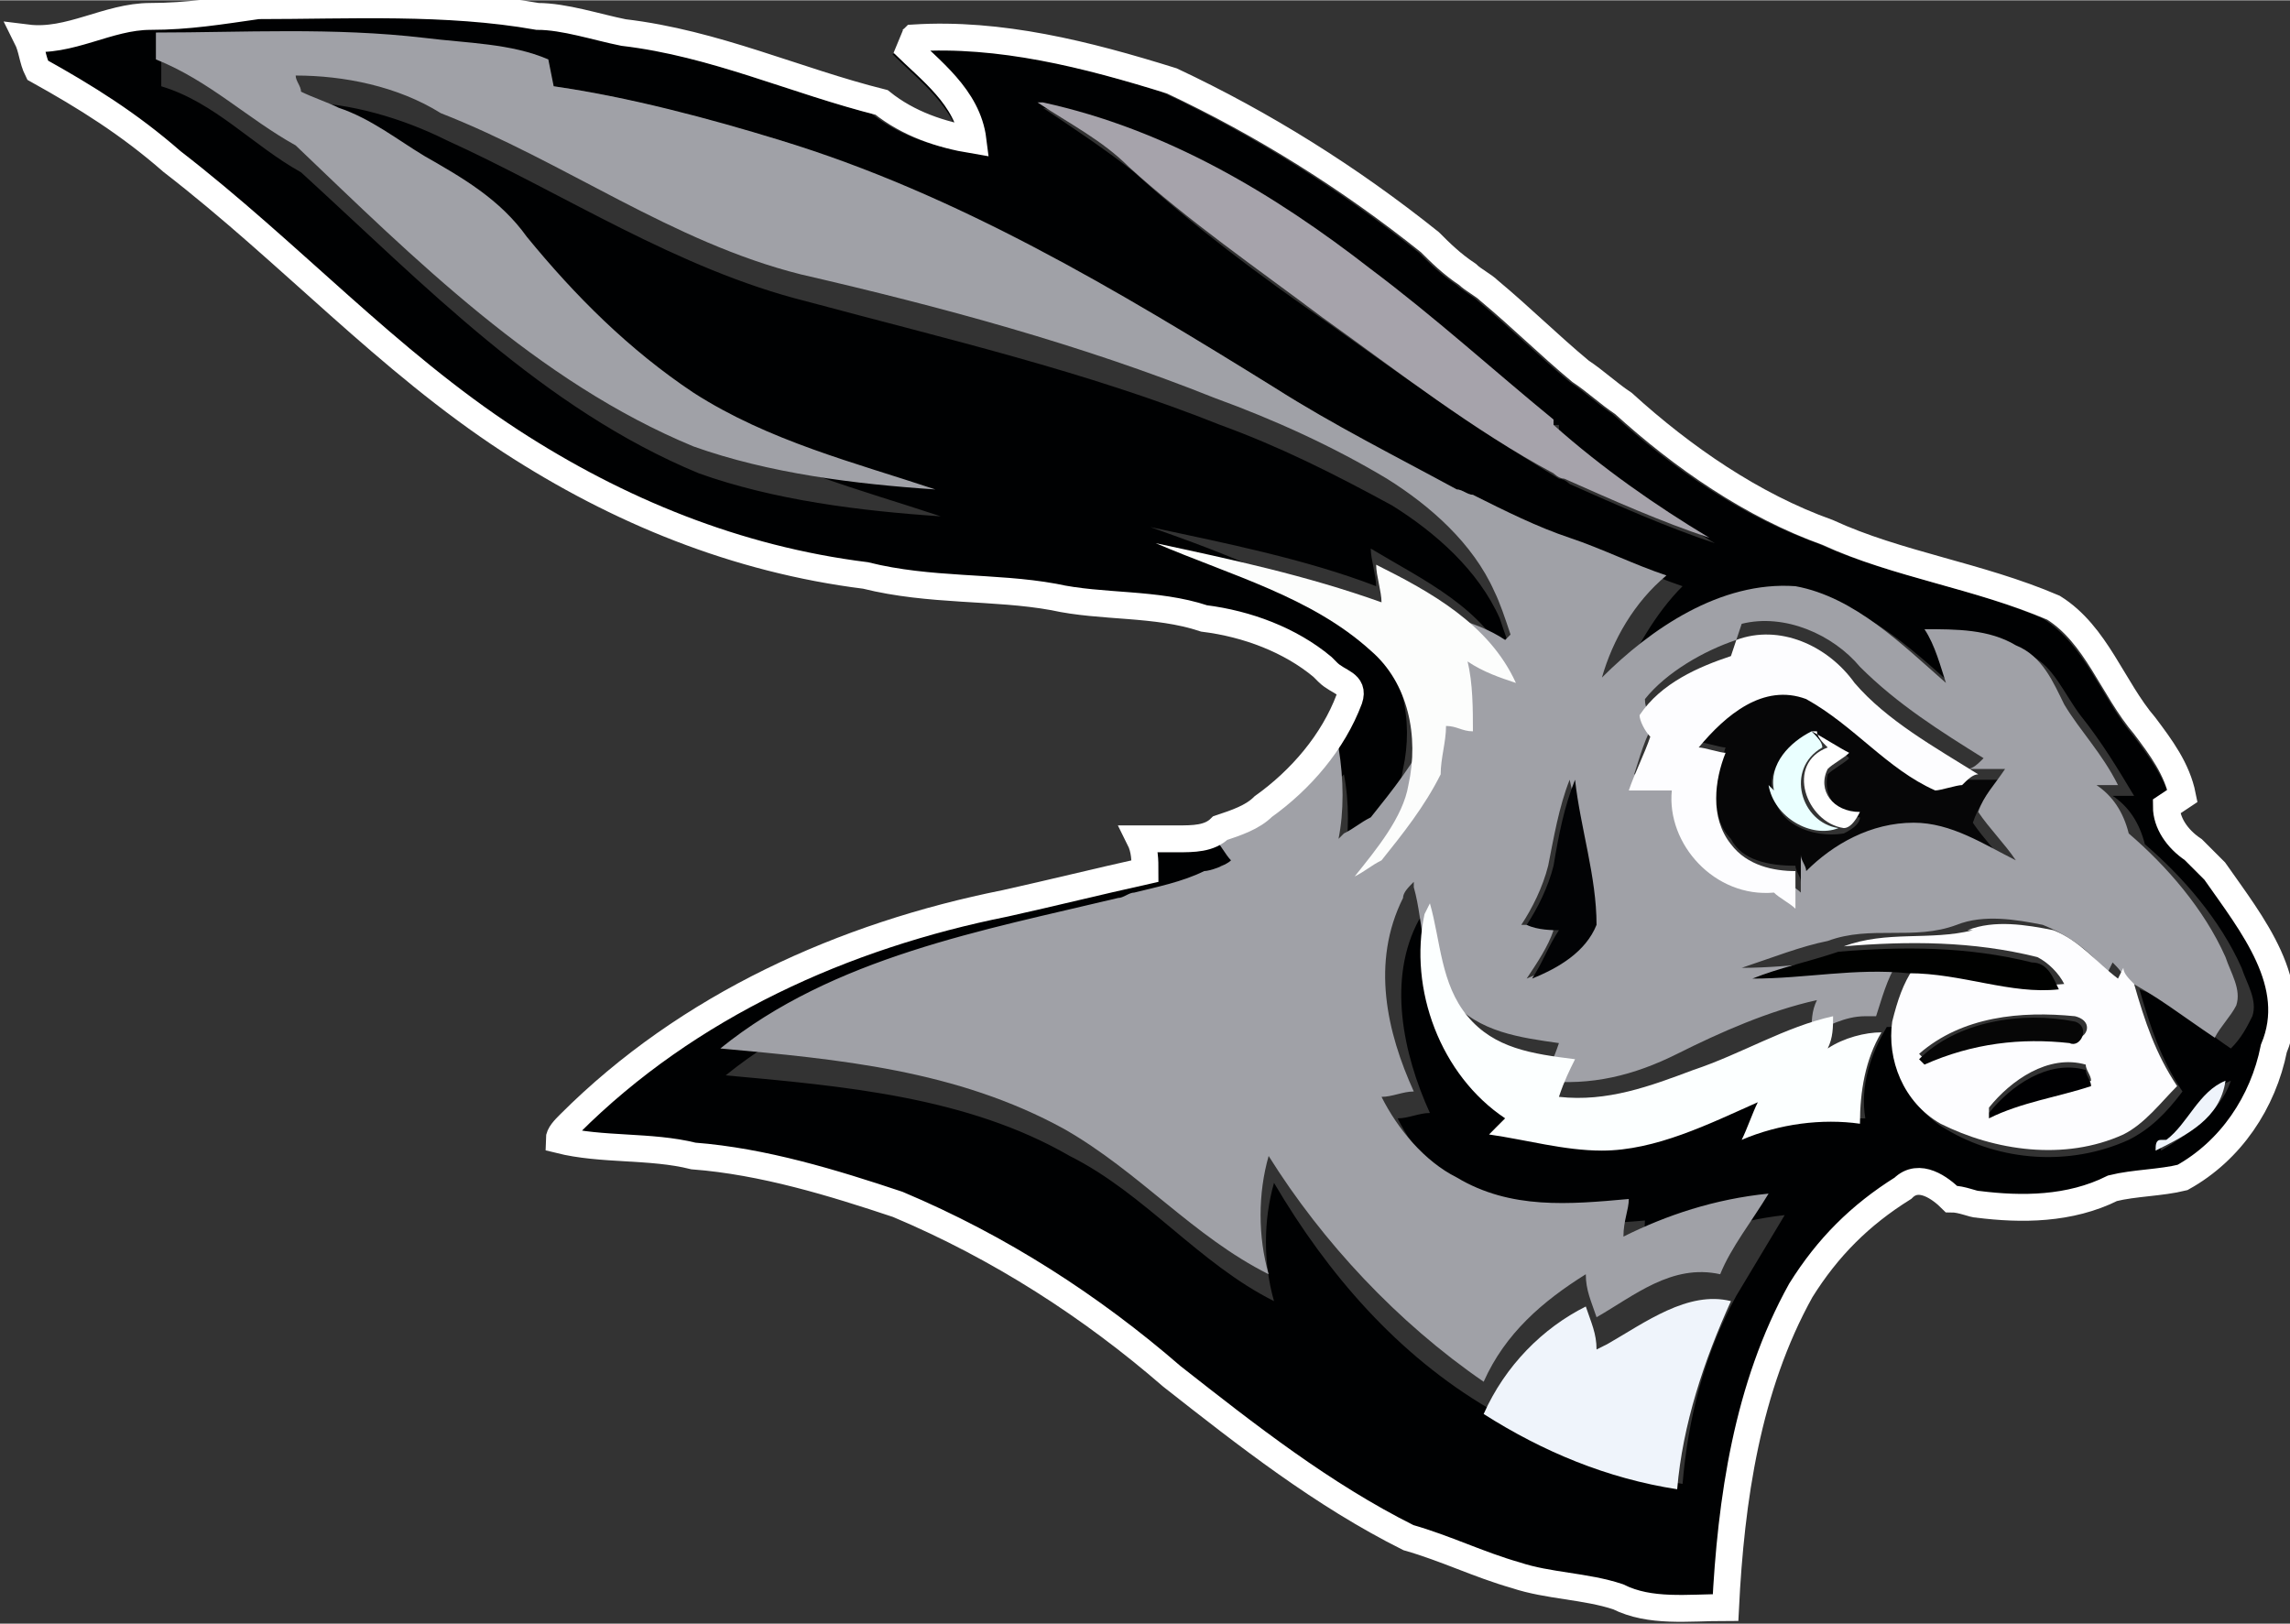 <?xml version="1.0" encoding="UTF-8"?>
<!DOCTYPE svg PUBLIC "-//W3C//DTD SVG 1.1//EN" "http://www.w3.org/Graphics/SVG/1.1/DTD/svg11.dtd">
<!-- Creator: CorelDRAW 2018 (64-Bit) -->
<svg xmlns="http://www.w3.org/2000/svg" xml:space="preserve" width="0.502in" height="0.356in" version="1.1" style="shape-rendering:geometricPrecision; text-rendering:geometricPrecision; image-rendering:optimizeQuality; fill-rule:evenodd; clip-rule:evenodd"
viewBox="0 0 4.26 3.02"
 xmlns:xlink="http://www.w3.org/1999/xlink">
 <rect x="0" y="0" width="4.26" height="3.02" fill="#333333" stroke="none"/>
 <defs>
  <style type="text/css">
   <![CDATA[
    .str0 {stroke:white;stroke-width:0.05;stroke-miterlimit:2.613}
    .fil15 {fill:none}
    .fil14 {fill:#000002;fill-rule:nonzero}
    .fil12 {fill:#000100;fill-rule:nonzero}
    .fil1 {fill:#000102;fill-rule:nonzero}
    .fil10 {fill:#020305;fill-rule:nonzero}
    .fil13 {fill:#060606;fill-rule:nonzero}
    .fil0 {fill:#060607;fill-rule:nonzero}
    .fil7 {fill:#5D5F64;fill-rule:nonzero}
    .fil2 {fill:#A0A1A7;fill-rule:nonzero}
    .fil3 {fill:#A6A3AB;fill-rule:nonzero}
    .fil8 {fill:#EAFFFF;fill-rule:nonzero}
    .fil4 {fill:#EFF4FB;fill-rule:nonzero}
    .fil5 {fill:#FCFDFC;fill-rule:nonzero}
    .fil11 {fill:#FCFFFF;fill-rule:nonzero}
    .fil6 {fill:#FDFDFF;fill-rule:nonzero}
    .fil9 {fill:white;fill-rule:nonzero}
   ]]>
  </style>
 </defs>
 <g id="Layer_x0020_1">
  <g id="_1175810928">
   <path class="fil0" d="M3.16 1.38c0.05,-0.05 0.12,-0.12 0.2,-0.09 0.09,0.04 0.15,0.13 0.24,0.17 0.01,-0 0.04,-0.01 0.05,-0.01 0.02,-0 0.05,-0 0.07,-0 -0.02,0.02 -0.04,0.05 -0.05,0.08 0.02,0.03 0.05,0.06 0.07,0.09 -0.06,-0.03 -0.12,-0.07 -0.19,-0.07 -0.08,0 -0.14,0.04 -0.2,0.09 -0,-0.01 -0.01,-0.02 -0.01,-0.03 -0.05,-0 -0.1,-0.01 -0.12,-0.05 -0.04,-0.04 -0.03,-0.11 -0.01,-0.17 -0.01,-0 -0.04,-0.01 -0.05,-0.01zm0.14 0.09l0 0c0,0.06 0.07,0.09 0.13,0.08 0.02,-0.01 0.03,-0.02 0.03,-0.03 -0.04,-0 -0.07,-0.04 -0.06,-0.08 0.01,-0.01 0.03,-0.02 0.04,-0.03 -0.02,-0.02 -0.04,-0.03 -0.07,-0.04 -0.04,0.02 -0.09,0.06 -0.07,0.11z"/>
   <path class="fil1" d="M0.26 0.05c0.07,0 0.13,-0.01 0.2,-0.02 0.17,-0 0.35,-0.01 0.52,0.02 0.05,0 0.11,0.02 0.16,0.03 0.17,0.02 0.32,0.09 0.48,0.13 0.05,0.04 0.11,0.06 0.17,0.07 -0.01,-0.08 -0.08,-0.13 -0.13,-0.18 0.01,-0 0.02,-0.01 0.02,-0.01 0.16,-0.01 0.32,0.03 0.48,0.08 0.17,0.08 0.33,0.18 0.48,0.3 0.02,0.02 0.04,0.04 0.07,0.06 0.01,0.01 0.03,0.02 0.04,0.03 0.06,0.05 0.11,0.1 0.17,0.15 0.03,0.02 0.05,0.04 0.08,0.06 0.11,0.1 0.24,0.19 0.38,0.24 0.13,0.06 0.28,0.08 0.42,0.14 0.08,0.05 0.11,0.15 0.17,0.22 0.03,0.04 0.06,0.08 0.07,0.13 -0,0.03 0.02,0.06 0.05,0.08 0.01,0.01 0.03,0.03 0.04,0.04 0.07,0.1 0.16,0.21 0.11,0.33 -0.02,0.1 -0.08,0.19 -0.17,0.24 -0.04,0.01 -0.09,0.01 -0.13,0.02 -0.08,0.04 -0.17,0.04 -0.25,0.03 -0.01,-0 -0.03,-0.01 -0.05,-0.01 -0.02,-0.02 -0.06,-0.05 -0.09,-0.02 -0.08,0.05 -0.14,0.11 -0.19,0.19 -0.1,0.18 -0.13,0.39 -0.14,0.59 -0.07,-0 -0.14,0.01 -0.2,-0.02 -0.06,-0.02 -0.13,-0.02 -0.19,-0.04 -0.07,-0.02 -0.13,-0.05 -0.2,-0.07 -0.16,-0.08 -0.3,-0.19 -0.44,-0.3 -0.15,-0.13 -0.32,-0.24 -0.51,-0.32 -0.12,-0.04 -0.25,-0.08 -0.38,-0.09 -0.08,-0.02 -0.17,-0.01 -0.25,-0.03 0,-0.01 0.01,-0.02 0.02,-0.03 0.22,-0.22 0.51,-0.35 0.81,-0.41 0.09,-0.02 0.17,-0.04 0.26,-0.06 -0,-0.02 -0,-0.04 -0.01,-0.06 0.02,-0 0.05,-0 0.07,-0 0.03,0 0.06,-0 0.08,-0.02 0.03,-0.01 0.06,-0.02 0.08,-0.04 0.07,-0.05 0.13,-0.12 0.16,-0.2 0.01,-0.03 -0.02,-0.03 -0.04,-0.05 -0,-0 -0.01,-0 -0.01,-0.01l-0.01 -0.01c-0.06,-0.05 -0.14,-0.08 -0.22,-0.09 -0.09,-0.03 -0.19,-0.02 -0.28,-0.04 -0.11,-0.02 -0.23,-0.01 -0.35,-0.04 -0.24,-0.03 -0.46,-0.12 -0.66,-0.25 -0.23,-0.15 -0.41,-0.35 -0.63,-0.52 -0.08,-0.07 -0.16,-0.12 -0.25,-0.17 -0.01,-0.02 -0.01,-0.04 -0.02,-0.06 0.08,0.01 0.15,-0.04 0.23,-0.04zm2.63 0.74c-0.11,-0.1 -0.22,-0.19 -0.34,-0.28 -0.18,-0.14 -0.39,-0.26 -0.61,-0.31 0.06,0.04 0.12,0.08 0.17,0.12 0.11,0.1 0.23,0.19 0.36,0.28 0.14,0.1 0.28,0.2 0.43,0.29 0.01,0 0.02,0.01 0.02,0.01 0.09,0.04 0.18,0.08 0.27,0.11 -0.1,-0.06 -0.2,-0.13 -0.29,-0.21l-0 -0.01zm-0.15 0.13c-0.01,-0 -0.02,-0.01 -0.03,-0.01 -0.12,-0.06 -0.23,-0.12 -0.34,-0.19 -0.29,-0.18 -0.59,-0.35 -0.92,-0.46 -0.14,-0.04 -0.28,-0.08 -0.42,-0.1 -0.07,-0.03 -0.15,-0.03 -0.23,-0.04 -0.16,-0.02 -0.33,-0.01 -0.5,-0.01 0,0.02 0,0.04 0,0.05 0.1,0.03 0.17,0.11 0.26,0.16 0.23,0.21 0.45,0.44 0.74,0.56 0.14,0.05 0.3,0.07 0.45,0.08 -0.15,-0.05 -0.31,-0.09 -0.45,-0.18 -0.12,-0.08 -0.22,-0.18 -0.31,-0.29 -0.05,-0.07 -0.12,-0.1 -0.19,-0.15 -0.05,-0.03 -0.1,-0.07 -0.16,-0.09 -0.02,-0.01 -0.05,-0.02 -0.07,-0.03 -0,-0.01 -0.01,-0.02 -0.01,-0.03 0.09,0 0.19,0.03 0.27,0.07 0.22,0.1 0.43,0.24 0.67,0.3 0.26,0.07 0.52,0.13 0.77,0.23 0.11,0.04 0.21,0.09 0.32,0.15 0.08,0.05 0.16,0.12 0.2,0.21 0.01,0.03 0.02,0.06 0.03,0.08 -0,0 -0.01,0.01 -0.01,0.01 -0.05,-0.11 -0.16,-0.16 -0.26,-0.22 0,0.02 0.01,0.05 0.01,0.07 -0.13,-0.05 -0.28,-0.08 -0.42,-0.11 0.14,0.05 0.28,0.1 0.4,0.2 0.07,0.06 0.09,0.16 0.07,0.25 -0.01,0.07 -0.06,0.12 -0.1,0.17 -0,0 -0.01,0.01 -0.01,0.01 0.01,-0.06 0.01,-0.12 0,-0.17 -0.06,0.07 -0.13,0.15 -0.23,0.17 0.01,0.01 0.02,0.03 0.03,0.04 -0.01,0 -0.04,0.01 -0.05,0.02 -0.04,0.01 -0.09,0.03 -0.13,0.04 -0.01,0 -0.02,0.01 -0.03,0.01 -0.26,0.06 -0.53,0.11 -0.74,0.28 0.22,0.02 0.45,0.04 0.64,0.15 0.14,0.07 0.24,0.2 0.38,0.27 -0.02,-0.07 -0.02,-0.15 0,-0.22 0.1,0.17 0.23,0.32 0.4,0.42 0.11,0.07 0.23,0.12 0.36,0.14 0.01,-0.12 0.04,-0.24 0.1,-0.35 0.03,-0.05 0.06,-0.1 0.09,-0.15 -0.09,0.01 -0.18,0.04 -0.27,0.08 0,-0.02 0.01,-0.04 0.01,-0.07 -0.11,0.01 -0.22,0.01 -0.32,-0.04 -0.06,-0.03 -0.11,-0.09 -0.14,-0.15 0.02,-0 0.04,-0.01 0.06,-0.01 -0.05,-0.11 -0.08,-0.25 -0.02,-0.36 0.01,-0.01 0.02,-0.02 0.02,-0.03l0 0.01c-0.03,0.14 0.03,0.3 0.15,0.38 -0.01,0.01 -0.02,0.02 -0.03,0.03 0.07,0.02 0.14,0.04 0.21,0.03 0.1,-0 0.2,-0.05 0.29,-0.09 -0.01,0.02 -0.02,0.05 -0.03,0.07 0.07,-0.03 0.14,-0.03 0.22,-0.03 -0.01,-0.06 0.01,-0.12 0.04,-0.17 0,-0 0.01,-0 0.02,-0 -0.01,0.07 0.02,0.15 0.09,0.19 0.1,0.06 0.23,0.07 0.34,0.02 0.04,-0.02 0.07,-0.05 0.1,-0.09 -0.04,-0.06 -0.06,-0.12 -0.08,-0.19 0.06,0.02 0.11,0.07 0.17,0.11 0.02,-0.02 0.03,-0.04 0.04,-0.06 0.01,-0.03 -0.01,-0.06 -0.02,-0.09 -0.04,-0.09 -0.11,-0.17 -0.18,-0.23 -0.01,-0.04 -0.03,-0.07 -0.06,-0.09 0.01,-0 0.03,-0 0.04,-0 -0.03,-0.05 -0.06,-0.1 -0.1,-0.15 -0.03,-0.04 -0.05,-0.09 -0.09,-0.11 -0.05,-0.03 -0.12,-0.03 -0.17,-0.03 0.01,0.03 0.02,0.07 0.04,0.1 -0.08,-0.07 -0.17,-0.16 -0.28,-0.18 -0.14,-0.01 -0.26,0.07 -0.36,0.17 0.03,-0.07 0.07,-0.14 0.12,-0.19 -0.06,-0.02 -0.12,-0.05 -0.18,-0.07 -0.06,-0.03 -0.12,-0.05 -0.18,-0.08zm1.29 1.2l0 0c-0.01,0 -0.01,0.01 -0.01,0.02 0.05,-0.03 0.11,-0.07 0.13,-0.13 -0.05,0.02 -0.07,0.08 -0.11,0.11z"/>
   <path class="fil2" d="M1.03 0.16c0.14,0.02 0.29,0.06 0.42,0.1 0.33,0.1 0.63,0.28 0.92,0.46 0.11,0.07 0.23,0.13 0.34,0.19 0.01,0 0.02,0.01 0.03,0.01 0.06,0.03 0.12,0.06 0.18,0.08 0.06,0.02 0.12,0.05 0.18,0.07 -0.06,0.05 -0.1,0.12 -0.12,0.19 0.09,-0.09 0.22,-0.18 0.36,-0.17 0.11,0.02 0.2,0.11 0.28,0.18 -0.01,-0.03 -0.02,-0.07 -0.04,-0.1 0.06,0 0.12,0 0.17,0.03 0.05,0.02 0.07,0.07 0.09,0.11 0.03,0.05 0.07,0.09 0.1,0.15 -0.01,0 -0.03,0 -0.04,0 0.03,0.02 0.05,0.05 0.06,0.09 0.07,0.06 0.14,0.14 0.18,0.23 0.01,0.03 0.03,0.06 0.02,0.09 -0.01,0.02 -0.03,0.04 -0.04,0.06 -0.06,-0.04 -0.11,-0.08 -0.17,-0.11 -0,-0.01 -0.01,-0.02 -0.02,-0.03l-0.01 0.02c-0.03,-0.04 -0.07,-0.07 -0.12,-0.09 -0.05,-0.01 -0.11,-0.02 -0.16,-0 -0.08,0.03 -0.16,0 -0.24,0.03 -0.05,0.01 -0.1,0.03 -0.16,0.05 0.1,-0 0.19,-0.02 0.29,-0.01 -0.02,0.03 -0.03,0.07 -0.04,0.1 -0,0 -0.01,0 -0.02,0 -0.04,0 -0.07,0.02 -0.1,0.03 0,-0.02 0,-0.04 0.01,-0.06 -0.09,0.02 -0.18,0.06 -0.26,0.1 -0.08,0.04 -0.16,0.06 -0.25,0.05 0.01,-0.02 0.02,-0.04 0.03,-0.07 -0.07,-0.01 -0.15,-0.02 -0.2,-0.08 -0.06,-0.06 -0.05,-0.14 -0.07,-0.21l-0 -0.01c-0.01,0.01 -0.02,0.02 -0.02,0.03 -0.06,0.12 -0.03,0.25 0.02,0.36 -0.02,0 -0.04,0.01 -0.06,0.01 0.03,0.06 0.08,0.12 0.14,0.15 0.1,0.06 0.21,0.05 0.32,0.04 -0,0.02 -0.01,0.04 -0.01,0.07 0.08,-0.04 0.17,-0.07 0.27,-0.08 -0.03,0.05 -0.07,0.1 -0.09,0.15 -0.09,-0.02 -0.16,0.04 -0.23,0.08 -0.01,-0.03 -0.02,-0.05 -0.02,-0.08 -0.08,0.05 -0.15,0.11 -0.19,0.2 -0.16,-0.11 -0.3,-0.26 -0.4,-0.42 -0.02,0.07 -0.02,0.15 -0,0.22 -0.14,-0.07 -0.24,-0.19 -0.38,-0.27 -0.2,-0.11 -0.42,-0.13 -0.64,-0.15 0.21,-0.17 0.49,-0.22 0.74,-0.28 0.01,-0 0.02,-0.01 0.03,-0.01 0.04,-0.01 0.09,-0.02 0.13,-0.04 0.01,-0 0.04,-0.01 0.05,-0.02 -0.01,-0.01 -0.02,-0.03 -0.03,-0.04 0.1,-0.02 0.17,-0.1 0.23,-0.17 0.01,0.06 0.01,0.12 -0,0.17 0,-0 0.01,-0.01 0.01,-0.01 0.02,-0.01 0.03,-0.02 0.05,-0.03 0.04,-0.05 0.08,-0.1 0.11,-0.16 0,-0.03 0.01,-0.06 0.01,-0.09 0.02,0 0.03,0.01 0.05,0.01 -0,-0.04 -0.01,-0.09 -0.01,-0.13 0.03,0.01 0.06,0.02 0.09,0.04 0,-0 0.01,-0.01 0.01,-0.01 -0.01,-0.03 -0.02,-0.06 -0.03,-0.08 -0.04,-0.09 -0.12,-0.16 -0.2,-0.21 -0.1,-0.06 -0.21,-0.11 -0.32,-0.15 -0.25,-0.1 -0.51,-0.17 -0.77,-0.23 -0.24,-0.06 -0.44,-0.21 -0.67,-0.3 -0.08,-0.05 -0.18,-0.07 -0.27,-0.07 0,0.01 0.01,0.02 0.01,0.03 0.02,0.01 0.05,0.02 0.07,0.03 0.06,0.02 0.11,0.06 0.16,0.09 0.07,0.04 0.14,0.08 0.19,0.15 0.09,0.11 0.19,0.21 0.31,0.29 0.14,0.09 0.3,0.13 0.45,0.18 -0.15,-0.01 -0.31,-0.03 -0.45,-0.08 -0.29,-0.12 -0.52,-0.35 -0.74,-0.56 -0.09,-0.05 -0.16,-0.12 -0.26,-0.16 -0,-0.02 -0,-0.04 -0,-0.05 0.16,-0 0.33,-0.01 0.5,0.01 0.08,0.01 0.16,0.01 0.23,0.04zm1.85 1.45c-0.01,0.04 -0.03,0.08 -0.05,0.11 0.01,0 0.04,0 0.06,0.01 -0.01,0.03 -0.03,0.06 -0.05,0.09 0.05,-0.02 0.1,-0.05 0.12,-0.1 0,-0.09 -0.02,-0.18 -0.04,-0.27 -0.02,0.05 -0.03,0.11 -0.04,0.16zm0.35 -0.42l0 0c-0.06,0.02 -0.13,0.06 -0.17,0.11 -0,0.02 0.01,0.03 0.02,0.04 -0.02,0.03 -0.03,0.07 -0.04,0.1 0.03,0 0.05,0 0.08,0 -0.02,0.1 0.08,0.2 0.19,0.19 0.01,0.01 0.03,0.02 0.04,0.03 0,-0.02 0,-0.05 0,-0.07 0,0.01 0.01,0.02 0.01,0.03 0.05,-0.05 0.12,-0.09 0.2,-0.09 0.07,0 0.13,0.04 0.19,0.07 -0.02,-0.03 -0.05,-0.06 -0.07,-0.09 0.01,-0.03 0.03,-0.05 0.05,-0.08 -0.02,0 -0.05,0 -0.07,0 0.01,-0 0.02,-0.01 0.03,-0.02 -0.08,-0.05 -0.16,-0.1 -0.23,-0.17 -0.05,-0.06 -0.14,-0.1 -0.22,-0.08z"/>
   <path class="fil3" d="M1.94 0.19c0.23,0.05 0.43,0.17 0.61,0.31 0.12,0.09 0.23,0.19 0.34,0.28l0 0.01c0.09,0.08 0.19,0.15 0.29,0.21 -0.09,-0.03 -0.18,-0.07 -0.27,-0.11 -0.01,-0 -0.02,-0.01 -0.02,-0.01 -0.15,-0.08 -0.29,-0.19 -0.43,-0.29 -0.12,-0.09 -0.25,-0.18 -0.36,-0.28 -0.05,-0.05 -0.11,-0.08 -0.17,-0.12z"/>
   <path class="fil4" d="M4.03 2.12c0.04,-0.03 0.06,-0.09 0.11,-0.11 -0.01,0.07 -0.07,0.1 -0.13,0.13 0,-0.01 0,-0.02 0.01,-0.02z"/>
   <path class="fil4" d="M2.99 2.5c0.07,-0.04 0.15,-0.1 0.23,-0.08 -0.05,0.11 -0.09,0.23 -0.1,0.35 -0.13,-0.02 -0.25,-0.07 -0.36,-0.14 0.04,-0.09 0.11,-0.16 0.19,-0.2 0.01,0.03 0.02,0.05 0.02,0.08z"/>
   <path class="fil5" d="M2.15 1.01c0.14,0.03 0.28,0.06 0.42,0.11 -0,-0.02 -0.01,-0.05 -0.01,-0.07 0.1,0.05 0.21,0.11 0.26,0.22 -0.03,-0.01 -0.06,-0.02 -0.09,-0.04 0.01,0.04 0.01,0.09 0.01,0.13 -0.02,-0 -0.03,-0.01 -0.05,-0.01 -0,0.03 -0.01,0.06 -0.01,0.09 -0.03,0.06 -0.07,0.11 -0.11,0.16 -0.02,0.01 -0.03,0.02 -0.05,0.03 0.04,-0.05 0.09,-0.11 0.1,-0.17 0.02,-0.09 0,-0.19 -0.07,-0.25 -0.11,-0.1 -0.26,-0.14 -0.4,-0.2z"/>
   <path class="fil6" d="M3.23 1.19c0.08,-0.03 0.17,0.01 0.22,0.08 0.06,0.07 0.15,0.12 0.23,0.17 -0.01,0 -0.02,0.01 -0.03,0.02 -0.01,0 -0.04,0.01 -0.05,0.01 -0.09,-0.04 -0.15,-0.12 -0.24,-0.17 -0.08,-0.03 -0.15,0.03 -0.2,0.09 0.01,0 0.04,0.01 0.05,0.01 -0.02,0.05 -0.03,0.12 0.01,0.17 0.03,0.04 0.08,0.05 0.12,0.05 -0,0.02 -0,0.05 -0,0.07 -0.01,-0.01 -0.03,-0.02 -0.04,-0.03 -0.11,0.01 -0.2,-0.09 -0.19,-0.19 -0.03,-0 -0.05,-0 -0.08,-0 0.01,-0.03 0.03,-0.07 0.04,-0.1 -0.01,-0.01 -0.02,-0.03 -0.02,-0.04 0.04,-0.06 0.11,-0.09 0.17,-0.11z"/>
   <path class="fil6" d="M3.66 1.73c0.05,-0.02 0.11,-0.01 0.16,0 0.05,0.02 0.08,0.06 0.12,0.09l0.01 -0.02c0,0.01 0.01,0.02 0.02,0.03 0.02,0.07 0.04,0.13 0.08,0.19 -0.03,0.03 -0.06,0.07 -0.1,0.09 -0.11,0.05 -0.24,0.03 -0.34,-0.02 -0.07,-0.04 -0.1,-0.12 -0.09,-0.19 0.01,-0.04 0.02,-0.07 0.04,-0.1 0.09,0 0.18,0.04 0.28,0.03 -0.01,-0.02 -0.03,-0.04 -0.05,-0.05 -0.12,-0.03 -0.24,-0.03 -0.36,-0.02 0.08,-0.03 0.16,-0.01 0.24,-0.03zm-0.08 0.24l0 0c0.09,-0.04 0.18,-0.05 0.27,-0.04 0.03,0.01 0.05,-0.03 0.01,-0.04 -0.1,-0.01 -0.21,0 -0.29,0.07zm0.12 0.1l0 0c0.06,-0.03 0.13,-0.04 0.19,-0.06 -0,-0.01 -0.01,-0.02 -0.01,-0.03 -0.07,-0.02 -0.14,0.03 -0.18,0.08z"/>
   <path class="fil7" d="M2.45 1.25c0,0 0.01,0 0.01,0.01l-0 -0 -0 -0z"/>
   <path class="fil8" d="M3.3 1.47c-0.01,-0.05 0.03,-0.09 0.07,-0.11 0.01,0.01 0.02,0.02 0.02,0.03 -0.07,0.04 -0.04,0.14 0.03,0.15 -0.05,0.02 -0.12,-0.02 -0.13,-0.08z"/>
   <path class="fil9" d="M3.37 1.36c0.02,0.01 0.05,0.03 0.07,0.04 -0.01,0.01 -0.03,0.02 -0.04,0.03 -0.02,0.04 0.01,0.08 0.06,0.08 -0.01,0.02 -0.02,0.03 -0.03,0.03 -0.07,-0.01 -0.11,-0.12 -0.03,-0.15 -0.01,-0.01 -0.02,-0.02 -0.02,-0.03z"/>
   <path class="fil10" d="M2.93 1.45c0.01,0.09 0.04,0.18 0.04,0.27 -0.02,0.05 -0.07,0.08 -0.12,0.1 0.02,-0.03 0.03,-0.06 0.05,-0.09 -0.01,-0 -0.04,-0 -0.06,-0.01 0.02,-0.03 0.04,-0.07 0.05,-0.11 0.01,-0.06 0.02,-0.11 0.04,-0.16z"/>
   <path class="fil11" d="M2.66 1.68c0.02,0.07 0.02,0.15 0.07,0.21 0.05,0.06 0.12,0.07 0.2,0.08 -0.01,0.02 -0.02,0.04 -0.03,0.07 0.09,0.01 0.17,-0.02 0.25,-0.05 0.09,-0.03 0.17,-0.08 0.26,-0.1 -0,0.02 -0,0.04 -0.01,0.06 0.03,-0.02 0.07,-0.03 0.1,-0.03 -0.03,0.05 -0.04,0.11 -0.04,0.17 -0.07,-0.01 -0.15,0 -0.22,0.03 0.01,-0.02 0.02,-0.05 0.03,-0.07 -0.09,0.04 -0.19,0.09 -0.29,0.09 -0.07,0 -0.14,-0.02 -0.21,-0.03 0.01,-0.01 0.02,-0.02 0.03,-0.03 -0.12,-0.08 -0.18,-0.24 -0.15,-0.38z"/>
   <path class="fil12" d="M3.26 1.82c0.05,-0.02 0.1,-0.03 0.16,-0.05 0.12,-0.01 0.24,-0.01 0.36,0.02 0.03,0 0.04,0.03 0.05,0.05 -0.09,0.01 -0.18,-0.03 -0.28,-0.03 -0.1,-0.01 -0.19,0.01 -0.29,0.01z"/>
   <path class="fil13" d="M3.57 1.97c0.07,-0.07 0.19,-0.09 0.29,-0.07 0.03,0.01 0.01,0.05 -0.01,0.04 -0.09,-0.01 -0.18,0 -0.27,0.04z"/>
   <path class="fil14" d="M3.7 2.07c0.04,-0.05 0.11,-0.1 0.18,-0.08 0,0.01 0.01,0.02 0.01,0.03 -0.06,0.02 -0.13,0.03 -0.19,0.06z"/>
   <path class="fil15 str0" d="M4.03 1.5c-0,0.03 0.02,0.06 0.05,0.08 0.01,0.01 0.03,0.03 0.04,0.04 0.07,0.1 0.16,0.21 0.11,0.33 -0.02,0.1 -0.08,0.19 -0.17,0.24 -0.04,0.01 -0.09,0.01 -0.13,0.02 -0.08,0.04 -0.17,0.04 -0.25,0.03 -0.01,-0 -0.03,-0.01 -0.05,-0.01 -0.02,-0.02 -0.06,-0.05 -0.09,-0.02 -0.08,0.05 -0.14,0.11 -0.19,0.19 -0.1,0.18 -0.13,0.39 -0.14,0.59 -0.07,-0 -0.14,0.01 -0.2,-0.02 -0.06,-0.02 -0.13,-0.02 -0.19,-0.04 -0.07,-0.02 -0.13,-0.05 -0.2,-0.07 -0.16,-0.08 -0.3,-0.19 -0.44,-0.3 -0.15,-0.13 -0.32,-0.24 -0.51,-0.32 -0.12,-0.04 -0.25,-0.08 -0.38,-0.09 -0.08,-0.02 -0.17,-0.01 -0.25,-0.03 0,-0.01 0.01,-0.02 0.02,-0.03 0.22,-0.22 0.51,-0.35 0.81,-0.41 0.09,-0.02 0.17,-0.04 0.26,-0.06 -0,-0.02 -0,-0.04 -0.01,-0.06 0.02,-0 0.05,-0 0.07,-0 0.03,0 0.06,-0 0.08,-0.02 0.03,-0.01 0.06,-0.02 0.08,-0.04 0.07,-0.05 0.13,-0.12 0.16,-0.2 0.01,-0.03 -0.02,-0.03 -0.04,-0.05l-0 -0 -0 -0 -0.01 -0.01c-0.06,-0.05 -0.14,-0.08 -0.22,-0.09 -0.09,-0.03 -0.19,-0.02 -0.28,-0.04 -0.11,-0.02 -0.23,-0.01 -0.35,-0.04 -0.24,-0.03 -0.46,-0.12 -0.66,-0.25 -0.23,-0.15 -0.41,-0.35 -0.63,-0.52 -0.08,-0.07 -0.16,-0.12 -0.25,-0.17 -0.01,-0.02 -0.01,-0.04 -0.02,-0.06 0.08,0.01 0.15,-0.04 0.23,-0.04 0.07,0 0.13,-0.01 0.2,-0.02 0.17,-0 0.35,-0.01 0.52,0.02 0.05,0 0.11,0.02 0.16,0.03 0.17,0.02 0.32,0.09 0.48,0.13 0.05,0.04 0.11,0.06 0.17,0.07 -0.01,-0.08 -0.08,-0.13 -0.13,-0.18 0.01,-0 0.02,-0.01 0.02,-0.01 0.16,-0.01 0.32,0.03 0.48,0.08 0.17,0.08 0.33,0.18 0.48,0.3 0.02,0.02 0.04,0.04 0.07,0.06 0.01,0.01 0.03,0.02 0.04,0.03 0.06,0.05 0.11,0.1 0.17,0.15 0.03,0.02 0.05,0.04 0.08,0.06 0.11,0.1 0.24,0.19 0.38,0.24 0.13,0.06 0.28,0.08 0.42,0.14 0.08,0.05 0.11,0.15 0.17,0.22 0.03,0.04 0.06,0.08 0.07,0.13z"/>
  </g>
 </g>
</svg>
